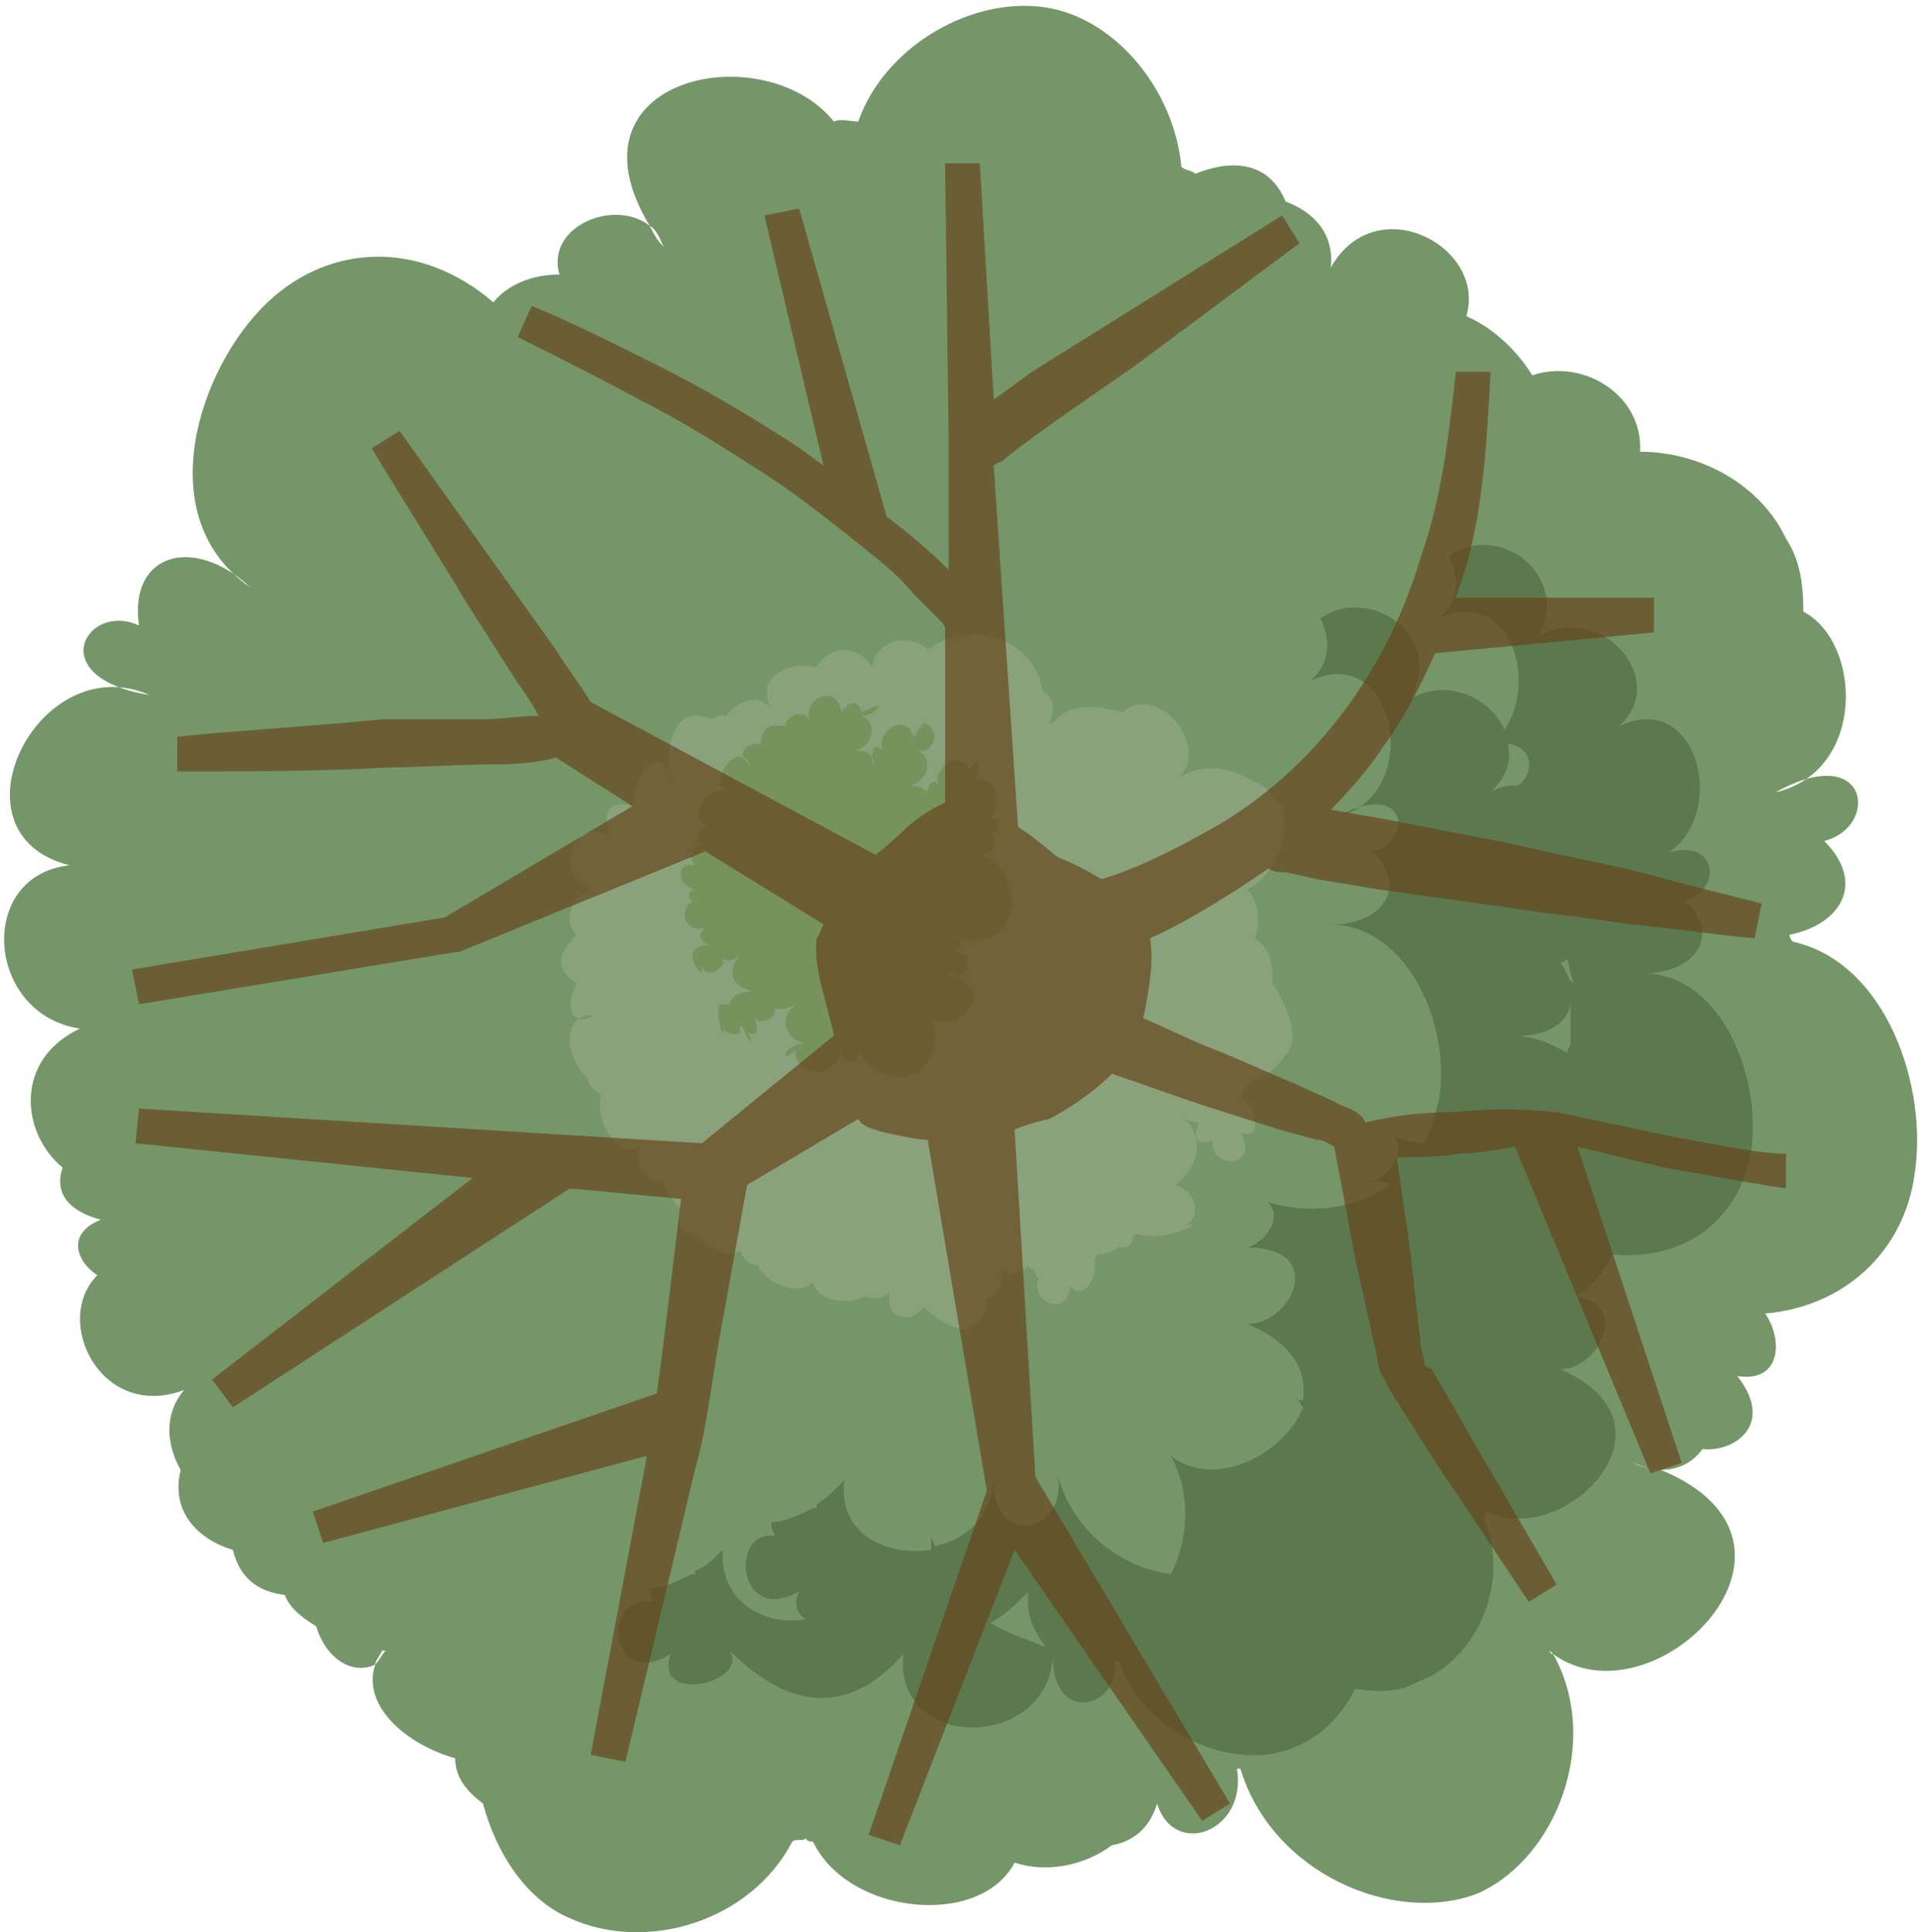 <?xml version="1.0" encoding="utf-8"?>
<!-- Generator: Adobe Illustrator 23.1.1, SVG Export Plug-In . SVG Version: 6.00 Build 0)  -->
<svg version="1.1" id="Layer_1" xmlns="http://www.w3.org/2000/svg" xmlns:xlink="http://www.w3.org/1999/xlink" x="0px" y="0px"
	 viewBox="0 0 55.2 55.6" style="enable-background:new 0 0 55.2 55.6;" xml:space="preserve">
<style type="text/css">
	.st0{fill-rule:evenodd;clip-rule:evenodd;fill:#759669;}
	.st1{opacity:0.57;fill:#4B613D;enable-background:new    ;}
	.st2{fill-rule:evenodd;clip-rule:evenodd;fill:#8AA27B;}
	.st3{fill:#76935E;}
	.st4{opacity:0.67;fill:#68431A;enable-background:new    ;}
</style>
<g>
	<path class="st0" d="M44.7,47.6c-0.1,0-0.1-0.1-0.1-0.1C44.6,47.5,44.6,47.5,44.7,47.6C44.6,47.6,44.7,47.6,44.7,47.6
		c2.9,2.1,8.2-3.2,3.1-5.3c-0.2,0-0.6-0.1-0.8-0.2l0,0c0.3,0.1,0.5,0.2,0.8,0.2c0.5,0,0.9-0.2,1.2-0.6c0.9,0.1,2.1-0.7,1-2.1
		c1.3,0.2,1.3-1.1,0.8-1.8c2.3-0.2,4-1.8,4.3-4c0.4-2.5-0.8-6.1-3.5-6.7c-0.1-0.1-0.1-0.2-0.1-0.2c1.5-0.3,2.2-1.5,1-2.7
		c1.6-0.4,1.3-2.9-1.4-1.4c2.6-0.6,2.5-4.3,0.8-5.2c0-0.8-0.1-1.5-0.5-2.1c-0.7-1.5-2.4-2.5-4.2-2.5c0.1-1.6-1.6-2.7-3.1-2.2
		c-0.5-0.8-1.2-1.4-1.9-1.7c0.6-2-2.6-3.7-3.9-1.4c0.1-1-0.5-1.6-1.3-1.9c-0.5-1.2-1.6-1.2-2.6-0.8c-0.1-0.1-0.3-0.1-0.4-0.2
		c-0.2-2.1-1.7-4-3.5-4.5c-2.2-0.6-5,0.9-5.8,3.2c-0.2,0-0.5-0.1-0.7,0C22,1,16.1,2.2,18.7,6.5c0.2,0.1,0.3,0.4,0.4,0.6c0,0,0,0,0,0
		c-0.2-0.2-0.3-0.4-0.4-0.6c-1-0.8-3,0-2.6,1.4c-0.8,0-1.5,0.3-1.9,0.8c-2.1-1.8-4.7-1.7-6.5,0c-2,1.9-3.4,6.2-0.5,8.2
		c-1.6-1.5-3.5-1-3.2,1.1c-1.5-0.7-2.8,1.5,0.3,2c-3.2-1.4-5.9,4-2.3,4.9c-2.7,0.3-2.4,4.3,0.3,4.7c-1.9,0.9-1.7,3-0.5,4
		c-0.2,0.6,0,1.2,1.1,1.5c-1,0.4-0.7,1.2-0.1,1.6c-1.3,1.3,0.1,4.2,2.5,3.3c-0.6,0.7-0.5,1.6-0.1,2.3c-0.3,1.2,0.5,2,1.5,2.3
		c0.2,0.8,0.7,1.2,1.5,1.3c0.1,0.3,0.4,0.6,0.9,0.9c0.3,1,1.1,1.4,1.7,1.1c0-0.1,0.1-0.2,0.2-0.4c0,0,0.1,0,0.1,0
		c-0.1,0.1-0.2,0.3-0.3,0.4c-0.4,1.2,0.9,2.3,2.3,2.7c0,0.6,0.4,1,0.8,1.3c0.4,1.5,1.3,2.8,2.5,3.3c2.2,1,5.2,0.1,6.4-2.2
		c0.1-0.1,0.3,0,0.4-0.1c0,0.1,0.2,0.1,0.2,0.1c1,2.1,4.8,2.5,5.8,0.6c0.9,0.3,2,0.1,2.8-0.5c0.6-0.1,1.1-0.5,1.3-1.2
		c0.5,1.6,2.6,0.8,2.3-1c0,0,0.1,0,0.1,0c0.9,3,4.4,4.5,6.8,3.6C44.8,53.5,46.1,50.1,44.7,47.6z"/>
	<path class="st1" d="M42.7,43.7c0-0.1,0.1-0.2,0.1-0.2c2.2,1.1,5.8-2.5,2.1-4.1c1.1,0,2-1.8,0.5-2.1c0.4-0.3,0.8-0.7,1-1.2
		c2.2,0.2,3.7-1.1,4-3c0.3-2-0.8-5.2-3.3-5.1c1.6,0.1,2.5-1,1.4-2.1c1.2-0.3,0.9-2.2-1.1-1.1c2.5-0.6,1.7-5.1-0.8-3.9
		c1.5-1.4-0.6-3.6-2.3-2.6c0.9-1.8-1.2-3.3-2.6-2.3c0.3,0.6,0.3,1.3-0.3,1.8c2-0.9,2.9,1.7,1.9,3.2c-0.4-0.9-1.6-1.5-2.7-0.9
		c1-1.8-1.2-3.3-2.6-2.3c0.3,0.6,0.3,1.3-0.3,1.8c2.5-1.2,3.3,3.3,0.8,3.9c2-1.1,2.2,0.7,1,1c1.1,1.1,0.2,2.2-1.4,2.1
		c2.5-0.1,3.7,3.1,3.3,5.1c-0.1,0.4-0.2,0.8-0.4,1.2c-0.3,0-0.6-0.1-0.9-0.2c0.4,0.4-0.1,1.1-0.6,1.3c0.2,0,0.4,0,0.5,0.1
		c-0.9,0.6-2.1,0.9-3.5,0.5c0.4,0.4,0,1.1-0.6,1.3c2.3,0,1.3,2.2,0,2.2c1.4,0.6,1.7,1.4,1.6,2.2c-0.1,0-0.2,0-0.2-0.1
		c0.1,0.1,0.1,0.2,0.2,0.3c-0.5,1.3-2.5,2.4-3.8,1.4c0.6,1.1,0.5,2.4,0,3.4c-1.5-0.2-2.9-1.3-3.3-3c0.5,1.7-1.8,2.4-1.8,0.3
		c-0.1,1.1-0.8,1.7-1.7,1.9c0-0.1-0.1-0.2-0.1-0.3c0,0.1,0,0.2,0,0.4c-1.2,0.2-2.7-0.4-2.5-2c-0.3,0.3-0.5,0.5-0.8,0.7
		c0,0,0,0,0,0.1c0,0,0,0-0.1,0c-0.4,0.2-0.8,0.4-1.2,0.4c0,0.1,0,0.2,0.1,0.4C21,44,21.2,46.8,23,45.8c-0.2,0.4,0,0.7,0.2,0.8
		c-1.2,0.2-2.5-0.5-2.4-2c-0.3,0.3-0.5,0.5-0.8,0.6c0,0,0,0.1,0,0.1c-0.1,0-0.1,0-0.1,0c-0.4,0.2-0.8,0.4-1.2,0.4
		c0,0.1,0,0.3,0.1,0.4c-1.5-0.3-1.3,2.6,0.5,1.5c-0.5,1.5,2.3,0.8,1.7-0.1c1.8,1.8,3.5,1.8,5,0.1c-0.3,2.8,4.1,2.8,4.3,0.1
		c0,1.9,1.9,1.5,1.8,0.1c0,0,0.1,0,0.1,0c0.7,2.1,3.3,3.2,5,2.5c0.8-0.3,1.4-0.9,1.8-1.7c0.7,0.1,1.3,0.1,1.8-0.2
		C42.5,47.8,43.5,45.5,42.7,43.7z M41.1,37.5L41.1,37.5C41.1,37.5,41.1,37.5,41.1,37.5L41.1,37.5z M43.4,21.4
		c0.7,0.1,0.8,0.8,0.3,1.2c-0.2,0-0.5,0-0.8,0.2C43.4,22.3,43.5,21.9,43.4,21.4z M44.4,26.4C44.4,26.4,44.5,26.4,44.4,26.4
		c-0.2,0.1-0.4,0.2-0.6,0.3C44,26.6,44.3,26.5,44.4,26.4z M44.9,27.7c0,0,0.1,0,0.2-0.1c0.1,0.3,0.1,0.5,0.2,0.7
		C45.1,28.2,45.1,27.9,44.9,27.7z M45.2,28.8c0,0.4,0,0.8,0,1.2c0,0.1-0.1,0.2-0.1,0.3c-0.5-0.3-1-0.5-1.7-0.5
		C44.5,29.9,45.2,29.4,45.2,28.8z M24.6,45.7C24.7,45.7,24.7,45.7,24.6,45.7c0.1,0.1,0,0.1,0,0.1C24.7,45.7,24.7,45.7,24.6,45.7z
		 M28.5,46.7c0.4-0.2,0.7-0.5,1.1-0.9c-0.1,0.7,0.2,1.2,0.5,1.6C29.6,47.2,29,47,28.5,46.7z"/>
	<path class="st2" d="M34.1,35.3c0.6-0.4,0.2-1.1-0.3-1.2c0.6-0.4,1-1.3,0.2-2c0.2,0.2,0.4,0.2,0.5,0.2c-0.2,0.5,0,0.7,0.4,0.5
		c-0.1,0.9,1.4,0.8,0.8-0.2c0.8,0.3,0.3-1.2-0.1-0.9c0.2-0.2,0.2-0.3,0.3-0.5c0.6-0.2,1.1-0.7,1.3-1.2c0-0.2,0-0.6-0.2-1
		c-0.1-0.2-0.2-0.5-0.4-0.7c0.1-0.5-0.1-1.1-0.5-1.3c0.1-0.2,0.1-0.3,0.1-0.5c0,0,0-0.1,0-0.1c0-0.3-0.1-0.6-0.3-0.8
		c0.9-0.5,1.2-1.6,1-2.4c-0.2-0.2-0.3-0.5-0.8-0.7c-0.8-0.5-1.6-0.5-2.2-0.1l0,0c1-0.9-0.6-2.8-1.6-1.9c-0.7-0.2-1.5-0.3-2,0.3
		c0,0,0,0-0.1,0c0.2-0.4,0.1-0.8-0.2-0.9c-0.1-0.8-0.7-1.4-1.5-1.6c-0.6-0.1-1.3,0-1.8,0.4c-0.5-0.5-1.5-0.3-1.6,0.5c0,0,0,0,0,0
		c-0.4-0.7-1.3-0.6-1.6,0c-0.8-0.2-1.8,0.3-1.3,1.2c-0.4-0.5-1-0.2-1.3,0.2c-0.1,0-0.3,0-0.4,0.1c-1.3-0.6-1.4,1.3-1.1,1.8
		c-0.3-1-1-0.7-1.2,0.7c-0.7-0.2-0.9,0.2-0.6,0.9c-1.1-0.7-1.8,1.1-0.5,1.5c-0.7,0.1-0.9,1-0.5,1.3c-0.6,0.6-0.6,1,0,1.4
		c-0.4,0.7-0.1,1.3,0.5,0.9c-1,0-0.8,1.3-0.2,1.8c0,0.2,0.2,0.4,0.4,0.5c-0.2,0.7,0.4,1.8,1.1,1.5c-0.1,0.7,0.2,1,0.7,1
		c0,0.2,0.1,0.3,0.2,0.4c0.1,0.2,0.2,0.3,0.3,0.4c-0.2,0.4,0.1,0.7,0.5,0.8c0.3,0.3,0.8,0.6,1.2,0.4c0.1,0.2,0.2,0.4,0.5,0.4
		c0.3,0.6,1.2,0.9,1.6,0.5c0.1,0.5,0.9,0.7,1.5,0.4c0.2,0.1,0.5,0.1,0.7-0.1c0,0,0,0,0,0c-0.1,0.8,0.6,0.9,1,0.4
		c0.7,0.8,1.7,0.7,1.1,0.6c0.5,0,0.7-0.4,0.7-0.8c0.3-0.2,0.5-0.5,0.4-1c0.1,0.4,0.6,0.3,0.8,0c0,0.1,0.1,0.1,0.2,0.2
		c0,0.1,0,0.1,0.1,0.2c-0.3,0.6,0.8,1.2,0.9,0.2c0,0,0,0,0,0c0.4,0.5,0.8-0.3,0.7-0.7c0-0.1,0.1-0.2,0.1-0.2c0.2,0,0.4-0.1,0.6-0.2
		c0.3,0,0.4-0.1,0.4-0.3c0,0,0.1-0.1,0.1-0.1C33.7,35.8,34.8,35,34.1,35.3z M33.2,34.2C33.2,34.2,33.2,34.2,33.2,34.2
		C33.3,34.2,33.3,34.2,33.2,34.2C33.3,34.2,33.2,34.2,33.2,34.2z M23.7,36L23.7,36C23.7,36,23.7,36,23.7,36L23.7,36z M29.7,36
		C29.7,36,29.7,36,29.7,36c0-0.1,0-0.1,0-0.2C29.7,35.8,29.7,35.9,29.7,36z"/>
	<path class="st3" d="M21.5,29.7c0.2,0.1,0.4,0.1,0.2-0.5c0.1,0.4,0.7,0.1,0.6-0.2c0.2,0.1,0.4,0,0.6-0.1c-0.5,0.4-0.3,1,0.2,1.1
		c-0.1,0.1-0.5,0.1-0.5,0.4c0.1,0,0.2-0.1,0.3-0.2c-0.1,0.8,1.2,0.9,1.3,0c0,0.6,0.7,0.4,0.5-0.1c0.2,0.7,1,1.1,1.6,0.8
		c0.5-0.2,0.8-1,0.5-1.6c-0.1,0-0.2-0.1-0.2-0.2c0.1,0.1,0.1,0.2,0.2,0.2c0.7,0.5,1.9-0.7,0.7-1.2c-0.1,0-0.2,0-0.2-0.1
		c0.1,0,0.1,0,0.2,0.1c0.4,0,0.6-0.7-0.1-0.7c0.2,0,0.3-0.3,0.2-0.4c-0.1,0-0.1,0-0.2-0.1c0.1,0,0.2,0,0.2,0.1
		c0.8,0.2,1.4-0.2,1.5-0.8c0.1-0.6-0.3-1.6-1-1.6c0.5,0,0.7-0.3,0.4-0.6c0.4-0.1,0.3-0.7-0.3-0.3c0.8-0.2,0.5-1.6-0.2-1.2
		c0.2-0.2,0.2-0.4,0.1-0.6c-0.1,0.1-0.2,0.2-0.2,0.3c-0.2-0.7-1.1-0.1-0.9,0.4c0,0,0,0.1,0,0.1c0,0,0-0.1,0-0.1
		c-0.1-0.2-0.3-0.1-0.3,0.2c0,0.1,0,0.1,0,0.2c0-0.1,0-0.1,0-0.2c-0.1-0.1-0.3-0.2-0.5-0.2c0.5-0.1,0.7-0.8,0.2-1
		c0.5,0.1,0.7-0.6,0.2-0.8c0,0,0,0,0,0c-0.1,0.1-0.2,0.2-0.3,0.4c-0.2-0.7-1.1-0.2-0.9,0.4c0,0,0,0.1,0.1,0.1c0,0,0-0.1-0.1-0.1
		c-0.2-0.2-0.3-0.1-0.3,0.2c0,0,0.1,0.1,0,0.2c0-0.1,0-0.1,0-0.2c-0.1-0.2-0.3-0.2-0.5-0.2c0.5-0.1,0.7-0.8,0.2-1
		c0.2,0,0.4-0.1,0.5-0.3c-0.1,0-0.3,0.1-0.5,0.2c-0.1-0.3-0.3-0.4-0.6,0c0-0.8-1.1-0.5-0.9,0.2c-0.2-0.3-0.7-0.1-0.7,0.2
		c-0.5-0.1-0.7,0.1-0.7,0.5c-0.4,0-0.6,0.2-0.5,0.4c0.1,0,0.1,0.1,0.2,0.2c-0.1,0-0.1-0.1-0.2-0.2c-0.4-0.2-1,0.8-0.4,1
		c-0.6-0.3-1.3,0.8-0.6,1c0.1,0,0.1,0,0.2,0c-0.1,0-0.1,0-0.2,0c-0.3,0-0.5,0.4-0.1,0.6c-0.4-0.2-0.5,0.3-0.3,0.5
		c-0.6-0.1-0.5,0.6,0,0.7c0,0,0,0,0.1,0c0,0-0.1,0-0.1,0c-0.2,0-0.3,0.4,0.1,0.3c-0.6,0-0.5,1,0.2,0.8c-0.2,0.1-0.2,0.4,0.1,0.5
		c0.1,0,0.1,0,0.2,0c-0.1,0-0.1,0-0.2,0c-0.6,0-0.6,0.5-0.2,0.8c0,0,0-0.1,0-0.2c0.1,0.4,0.7,0.1,0.6-0.2c0.2,0.1,0.4,0,0.6-0.2
		c-0.5,0.4-0.4,1,0.2,1.1c-0.1,0.1-0.5,0-0.6,0.4c-0.1,0-0.2,0-0.3,0c-0.1,0.6,0.2,1.1,0.1,0.7c0.2,0.2,0.4,0.2,0.5,0.1
		c0,0,0-0.1,0-0.2c0,0,0.1,0.1,0.1,0.1C21.6,30.2,21.7,29.9,21.5,29.7z"/>
	<path class="st4" d="M49.7,33l-1.6-0.3l-3.3-0.7h0l-0.1,0c-0.9-0.1-1.9-0.1-2.8,0c-0.9,0-1.8,0.1-2.6,0.3c-0.2-0.4-0.6-0.4-0.9-0.6
		l-1.1-0.5l-2.1-0.9c-0.8-0.3-1.6-0.7-2.3-1c0.2-0.9,0.3-1.7,0.2-2.3c0.9-0.4,1.7-0.9,2.5-1.4c0.3-0.2,0.6-0.4,0.9-0.6
		c0.2,0.1,0.3,0.1,0.5,0.1l0.9,0.2l1.8,0.3l3.6,0.5c1.2,0.2,2.4,0.3,3.6,0.5c1.2,0.1,2.4,0.3,3.6,0.4l0.2-1
		c-1.2-0.3-2.4-0.6-3.5-0.9c-1.2-0.3-2.4-0.5-3.6-0.8L40,23.6l-1.7-0.3c0.6-0.6,1.1-1.2,1.5-1.8c0.6-0.8,1.1-1.8,1.5-2.7l6.3-0.6
		l0-1l-5.7,0c0.1-0.3,0.2-0.6,0.3-0.9c0.5-1.8,0.6-3.7,0.7-5.6l-1,0c-0.2,1.8-0.4,3.6-1,5.3c-0.5,1.7-1.3,3.3-2.4,4.7
		c-1.1,1.4-2.4,2.5-3.9,3.3c-0.9,0.5-1.9,1-2.9,1.3c-0.5-0.3-0.9-0.5-1.2-0.6c-0.3-0.2-0.7-0.6-1.2-0.9l-0.7-10.4
		c0,0,0.1-0.1,0.2-0.1l0.5-0.4l1.1-0.8l2.3-1.6L37.4,7l-0.5-0.8l-4.8,3l-2.4,1.5l-1.1,0.8l-0.4-6.8l-1,0l0.1,7.8c0,0,0,0,0,0l0,0
		l0,3.9c0,0,0,0-0.1-0.1c-0.5-0.5-1-0.9-1.5-1.3c-0.1-0.1-0.2-0.1-0.2-0.2L23,6l-1,0.2l1.7,7.2c-0.4-0.3-0.8-0.6-1.3-0.9
		c-1.1-0.7-2.3-1.4-3.5-2c-1.2-0.6-2.4-1.2-3.6-1.7l-0.4,0.9c1.2,0.6,2.4,1.2,3.5,1.8c1.2,0.6,2.3,1.3,3.4,2s2.1,1.5,3.1,2.3
		c0.5,0.4,1,0.8,1.4,1.3c0.2,0.2,0.5,0.5,0.7,0.7c0.1,0.1,0.2,0.2,0.2,0.3l0,5c-0.7,0.3-1.2,0.8-1.2,0.8s-0.3,0.3-0.8,0.7L17,20.2
		c-0.3-0.5-0.7-1-1-1.5l-1.5-2.1c-1-1.4-2-2.8-3-4.2l-0.8,0.5c0.9,1.5,1.8,2.9,2.7,4.4l1.4,2.2c0.2,0.3,0.5,0.7,0.7,1.1
		c-0.5,0-1.1,0.1-1.6,0.1L11,20.7C9,20.9,7.1,21,5.1,21.2l0,1c2,0,3.9,0,5.8-0.1l2.9-0.1c0.7,0,1.5,0,2.2-0.2l2.2,1.4l-5.4,3.2
		l-9,1.5l0.2,1l9.1-1.5l0,0l0.1,0l7.1-2.9l3.4,2.1c-0.1,0.2-0.1,0.3-0.2,0.4c-0.1,0.9,0.3,1.8,0.5,2.8l-3.8,3.1L4,31.9l-0.1,1l9.7,1
		l-7.5,5.8l0.6,0.8l9.7-6.3l3.2,0.3l-0.4,3.3c-0.1,0.8-0.2,1.6-0.3,2.3l-9.9,3.4l0.3,0.9l9.3-2.5c0,0,0,0,0,0.1l-1.6,8.5l1,0.2
		l2-8.4c0.4-1.4,0.5-2.8,0.8-4.3l0.7-3.9l3.2-1.9c0.1,0.2,0.4,0.3,0.8,0.4c0.5,0.1,0.9,0.2,1.2,0.2l1.7,10.1l-3.4,9.9l0.9,0.3
		l3.3-8.5l5.4,7.8l0.8-0.5l-5.6-9.4l-0.6-10c0.5-0.2,1-0.3,1-0.3s1-0.5,1.8-1.3c0.9,0.3,1.7,0.6,2.6,0.9l2.2,0.7l1.1,0.3
		c0.2,0,0.3,0.1,0.5,0.2l0.6,3.2l0.4,1.8l0.2,0.9l0.1,0.5c0,0.1,0.1,0.2,0.2,0.4l0.1,0.2c0.7,1.1,1.3,2.1,2,3.1l2,3l0.8-0.5
		l-1.8-3.1c-0.6-1-1.2-2.1-1.8-3.1L41,39.3c0,0,0,0,0-0.1l-0.1-0.4l-0.1-0.9l-0.2-1.8l-0.4-2.8c0.6,0,1.2,0,1.8-0.1
		c0.5,0,1-0.1,1.6-0.2l3.9,9.4l0.9-0.3l-3-9.1l2.5,0.6l1.7,0.3c0.6,0.1,1.1,0.2,1.8,0.3v-1C50.9,33.2,50.3,33.1,49.7,33z"/>
</g>
</svg>
